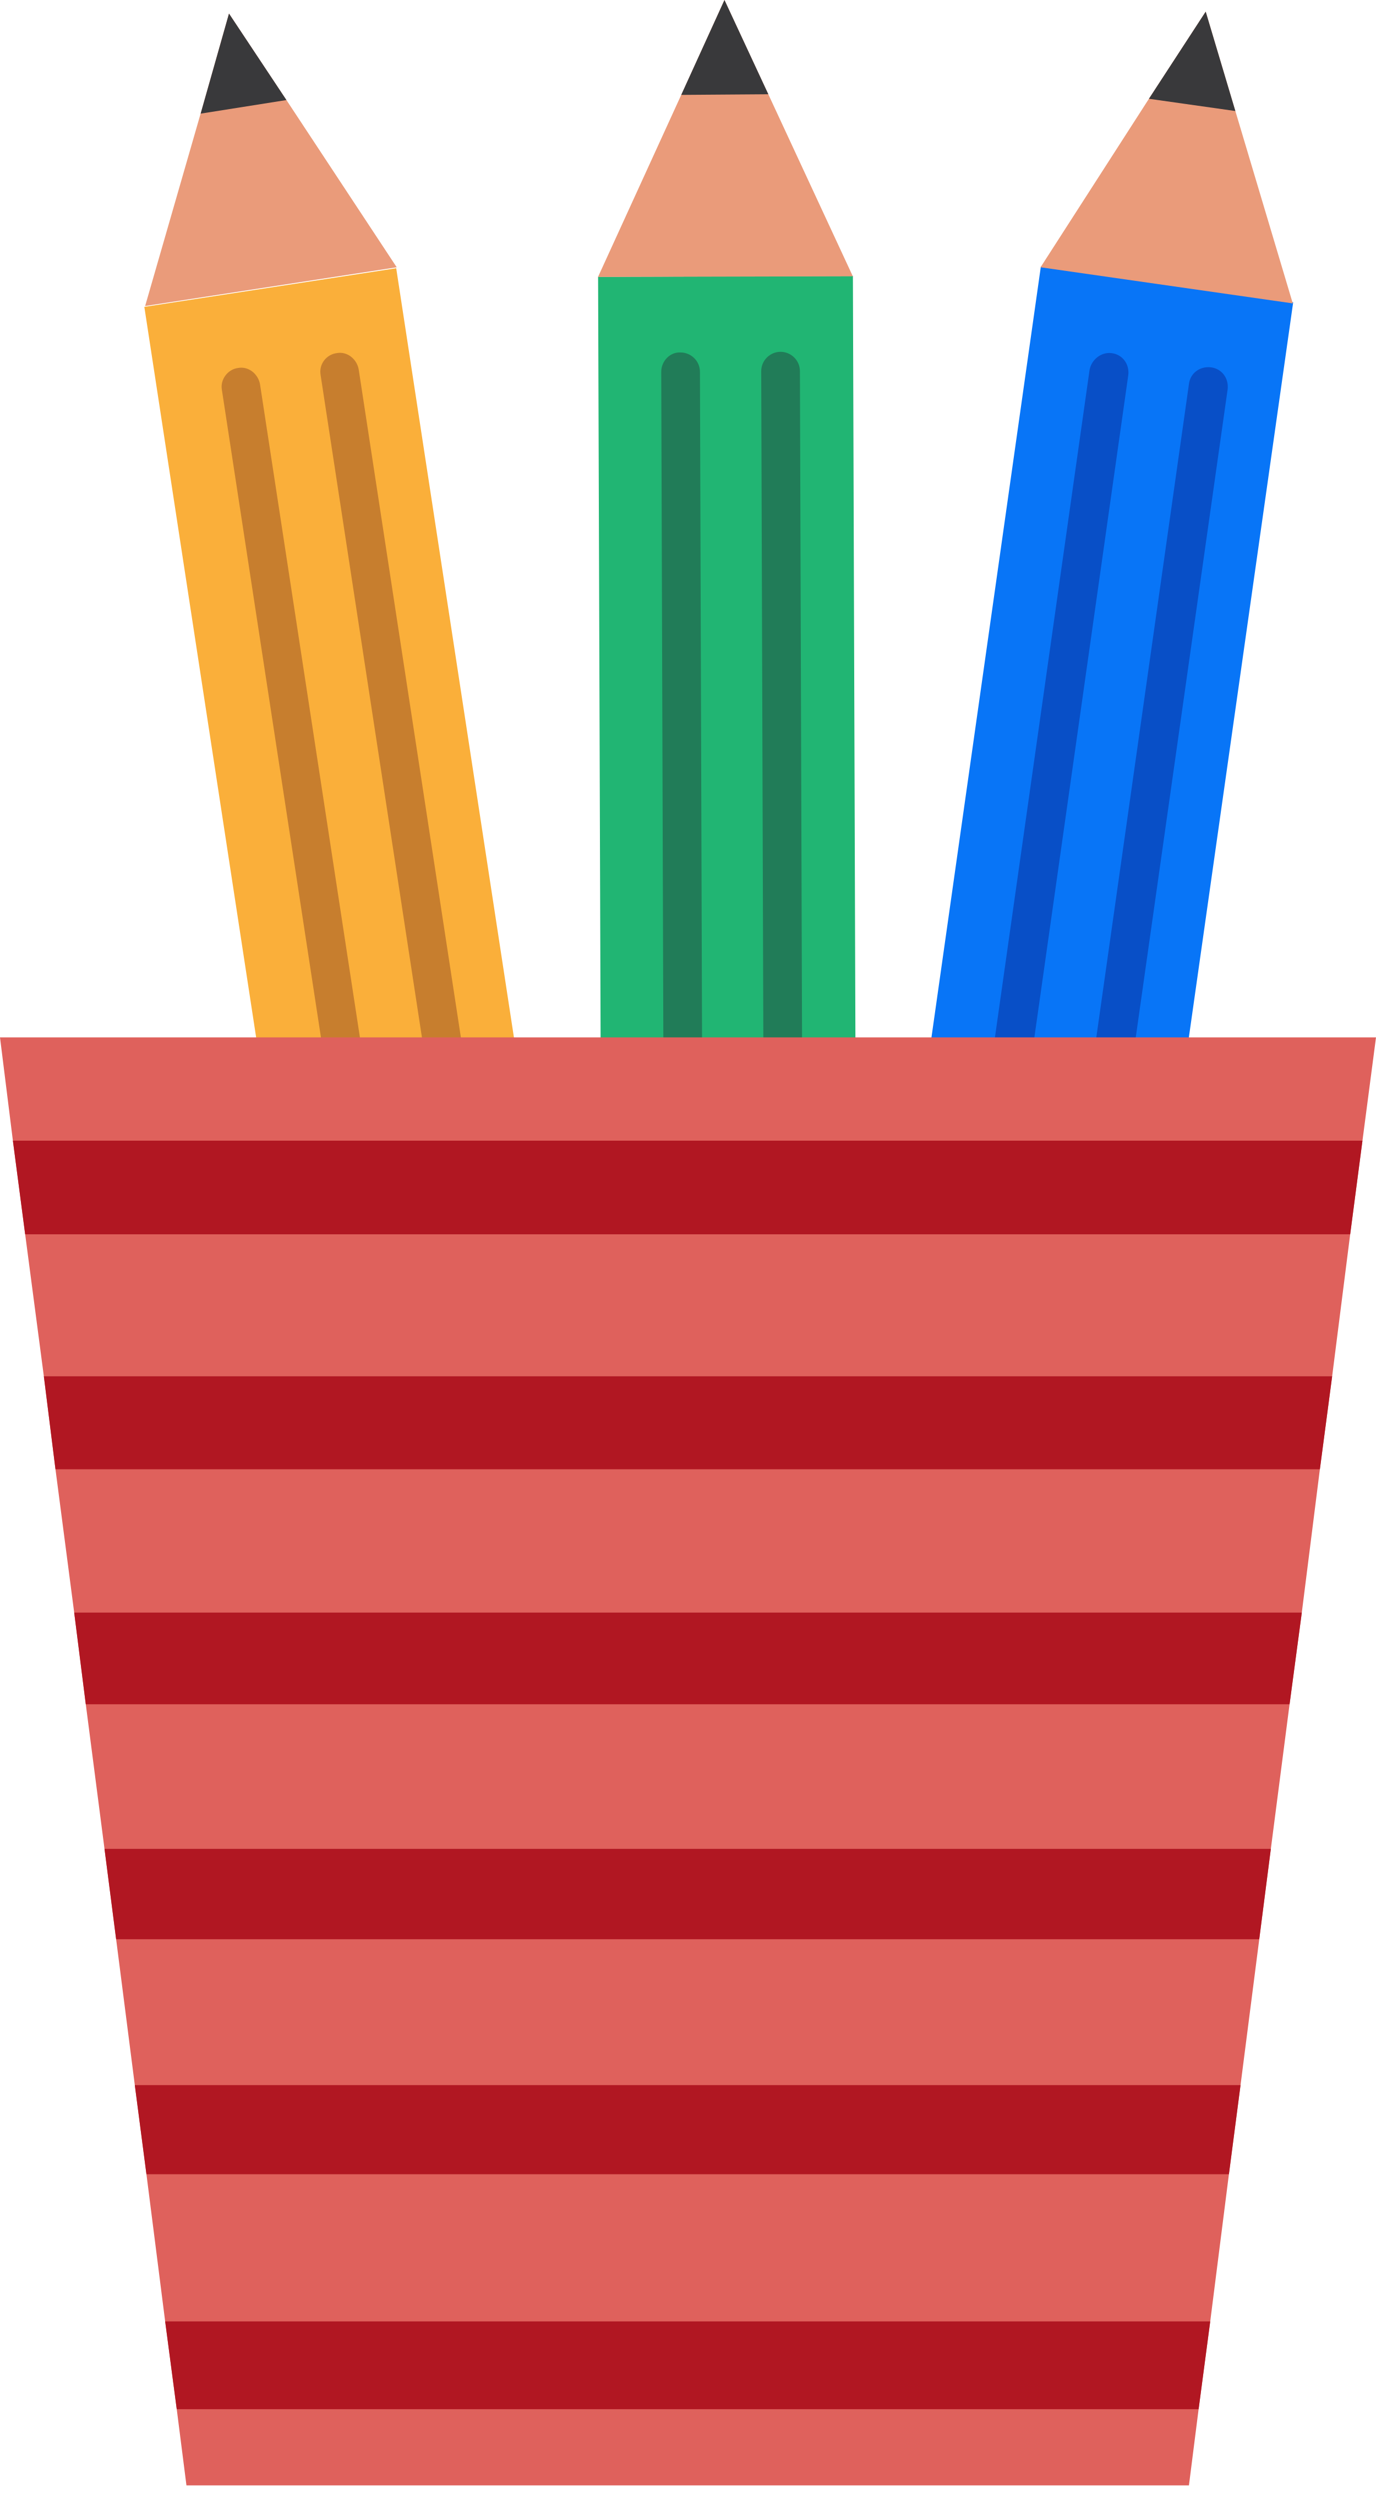 <svg width="38" height="69" viewBox="0 0 38 69" fill="none" xmlns="http://www.w3.org/2000/svg">
<path d="M10.942 7.403L3.986 8.469L12.026 60.965L18.982 59.9L10.942 7.403Z" fill="#FAAF3A"/>
<path d="M10.956 7.376L4.008 8.445L5.54 3.136L6.324 0.374L7.91 2.761L10.956 7.376Z" fill="#EA9B7A"/>
<path d="M18.391 56.078L11.435 57.144L12.021 60.965L18.977 59.9L18.391 56.078Z" fill="#39393B"/>
<path d="M19.009 62.977L12.97 63.904C12.72 63.939 12.471 63.761 12.435 63.512L12.043 60.928L19.009 59.86L19.401 62.443C19.436 62.71 19.258 62.942 19.009 62.977Z" fill="#DF615C"/>
<path d="M7.91 2.761L5.541 3.136L6.324 0.374L7.91 2.761Z" fill="#39393B"/>
<path d="M17.998 53.336L11.042 54.401L11.46 57.13L18.416 56.065L17.998 53.336Z" fill="#C77E2E"/>
<path d="M6.128 10.761L12.079 49.633C12.132 49.936 12.399 50.132 12.684 50.079C12.97 50.025 13.183 49.758 13.13 49.473L7.18 10.6C7.126 10.315 6.859 10.101 6.574 10.155C6.289 10.191 6.075 10.476 6.128 10.761Z" fill="#C77E2E"/>
<path d="M8.854 10.351L14.805 49.224C14.858 49.509 15.125 49.722 15.41 49.669C15.713 49.615 15.909 49.348 15.856 49.063L9.905 10.19C9.852 9.905 9.585 9.691 9.3 9.745C9.015 9.781 8.801 10.048 8.854 10.351Z" fill="#C77E2E"/>
<path d="M23.554 7.615L16.517 7.639L16.692 60.746L23.729 60.723L23.554 7.615Z" fill="#21B573"/>
<path d="M23.552 7.625L16.515 7.643L18.813 2.619L20.007 0L21.218 2.601L23.552 7.625Z" fill="#EA9B7A"/>
<path d="M23.707 56.875L16.67 56.898L16.682 60.764L23.719 60.741L23.707 56.875Z" fill="#39393B"/>
<path d="M23.267 63.797L17.156 63.814C16.889 63.814 16.693 63.601 16.693 63.351V60.75L23.73 60.732V63.333C23.73 63.583 23.534 63.797 23.267 63.797Z" fill="#DF615C"/>
<path d="M21.218 2.601L18.813 2.619L20.007 0L21.218 2.601Z" fill="#39393B"/>
<path d="M23.691 54.096L16.654 54.119L16.663 56.88L23.7 56.857L23.691 54.096Z" fill="#217C58"/>
<path d="M18.261 10.262L18.385 49.58C18.385 49.883 18.635 50.114 18.92 50.114C19.223 50.114 19.454 49.865 19.454 49.58L19.33 10.262C19.33 9.959 19.08 9.727 18.795 9.727C18.51 9.71 18.261 9.959 18.261 10.262Z" fill="#217C58"/>
<path d="M21.022 10.244L21.147 49.562C21.147 49.865 21.396 50.097 21.681 50.097C21.984 50.097 22.216 49.847 22.216 49.562L22.091 10.244C22.091 9.941 21.841 9.709 21.556 9.709C21.271 9.709 21.022 9.941 21.022 10.244Z" fill="#217C58"/>
<path d="M28.745 7.352L21.278 59.934L28.246 60.923L35.713 8.342L28.745 7.352Z" fill="#0875F7"/>
<path d="M35.702 8.373L28.736 7.376L31.729 2.726L33.297 0.321L34.116 3.064L35.702 8.373Z" fill="#EA9B7A"/>
<path d="M28.806 57.144L21.839 56.154L21.295 59.982L28.262 60.971L28.806 57.144Z" fill="#39393B"/>
<path d="M27.346 63.921L21.307 63.066C21.058 63.031 20.88 62.799 20.915 62.532L21.289 59.949L28.255 60.946L27.881 63.529C27.828 63.779 27.596 63.957 27.346 63.921Z" fill="#DF615C"/>
<path d="M34.116 3.064L31.729 2.726L33.297 0.321L34.116 3.064Z" fill="#39393B"/>
<path d="M22.216 53.39L21.828 56.124L28.795 57.114L29.184 54.38L22.216 53.39Z" fill="#084FC7"/>
<path d="M30.09 10.208L24.567 49.135C24.532 49.438 24.728 49.705 25.03 49.74C25.333 49.776 25.601 49.58 25.636 49.277L31.159 10.351C31.195 10.048 30.999 9.781 30.696 9.745C30.411 9.71 30.143 9.923 30.09 10.208Z" fill="#084FC7"/>
<path d="M32.834 10.6L27.311 49.527C27.275 49.83 27.471 50.097 27.774 50.133C28.077 50.168 28.344 49.972 28.38 49.669L33.903 10.743C33.938 10.44 33.742 10.173 33.439 10.137C33.136 10.102 32.869 10.298 32.834 10.6Z" fill="#084FC7"/>
<path d="M38 28.629L37.626 31.48L37.287 34.063L36.789 37.982L36.45 40.548L35.951 44.503L35.613 47.032L35.096 51.023L34.776 53.517L34.259 57.543L33.938 60.002L33.422 64.064L33.101 66.487L32.834 68.589H5.149L4.881 66.487L4.561 64.064L4.044 60.002L3.723 57.543L3.207 53.517L2.886 51.023L2.369 47.032L2.049 44.503L1.532 40.548L1.211 37.982L0.695 34.063L0.356 31.48L0 28.629H38Z" fill="#DF615C"/>
<path d="M37.626 31.479L37.287 34.063H0.695L0.356 31.479H37.626Z" fill="#B11722"/>
<path d="M36.789 37.982L36.45 40.548H1.532L1.211 37.982H36.789Z" fill="#B11722"/>
<path d="M35.951 44.503L35.613 47.033H2.369L2.049 44.503H35.951Z" fill="#B11722"/>
<path d="M35.096 51.023L34.775 53.517H3.207L2.886 51.023H35.096Z" fill="#B11722"/>
<path d="M34.259 57.543L33.938 60.002H4.044L3.723 57.543H34.259Z" fill="#B11722"/>
<path d="M33.422 64.064L33.101 66.487H4.881L4.561 64.064H33.422Z" fill="#B11722"/>
</svg>
